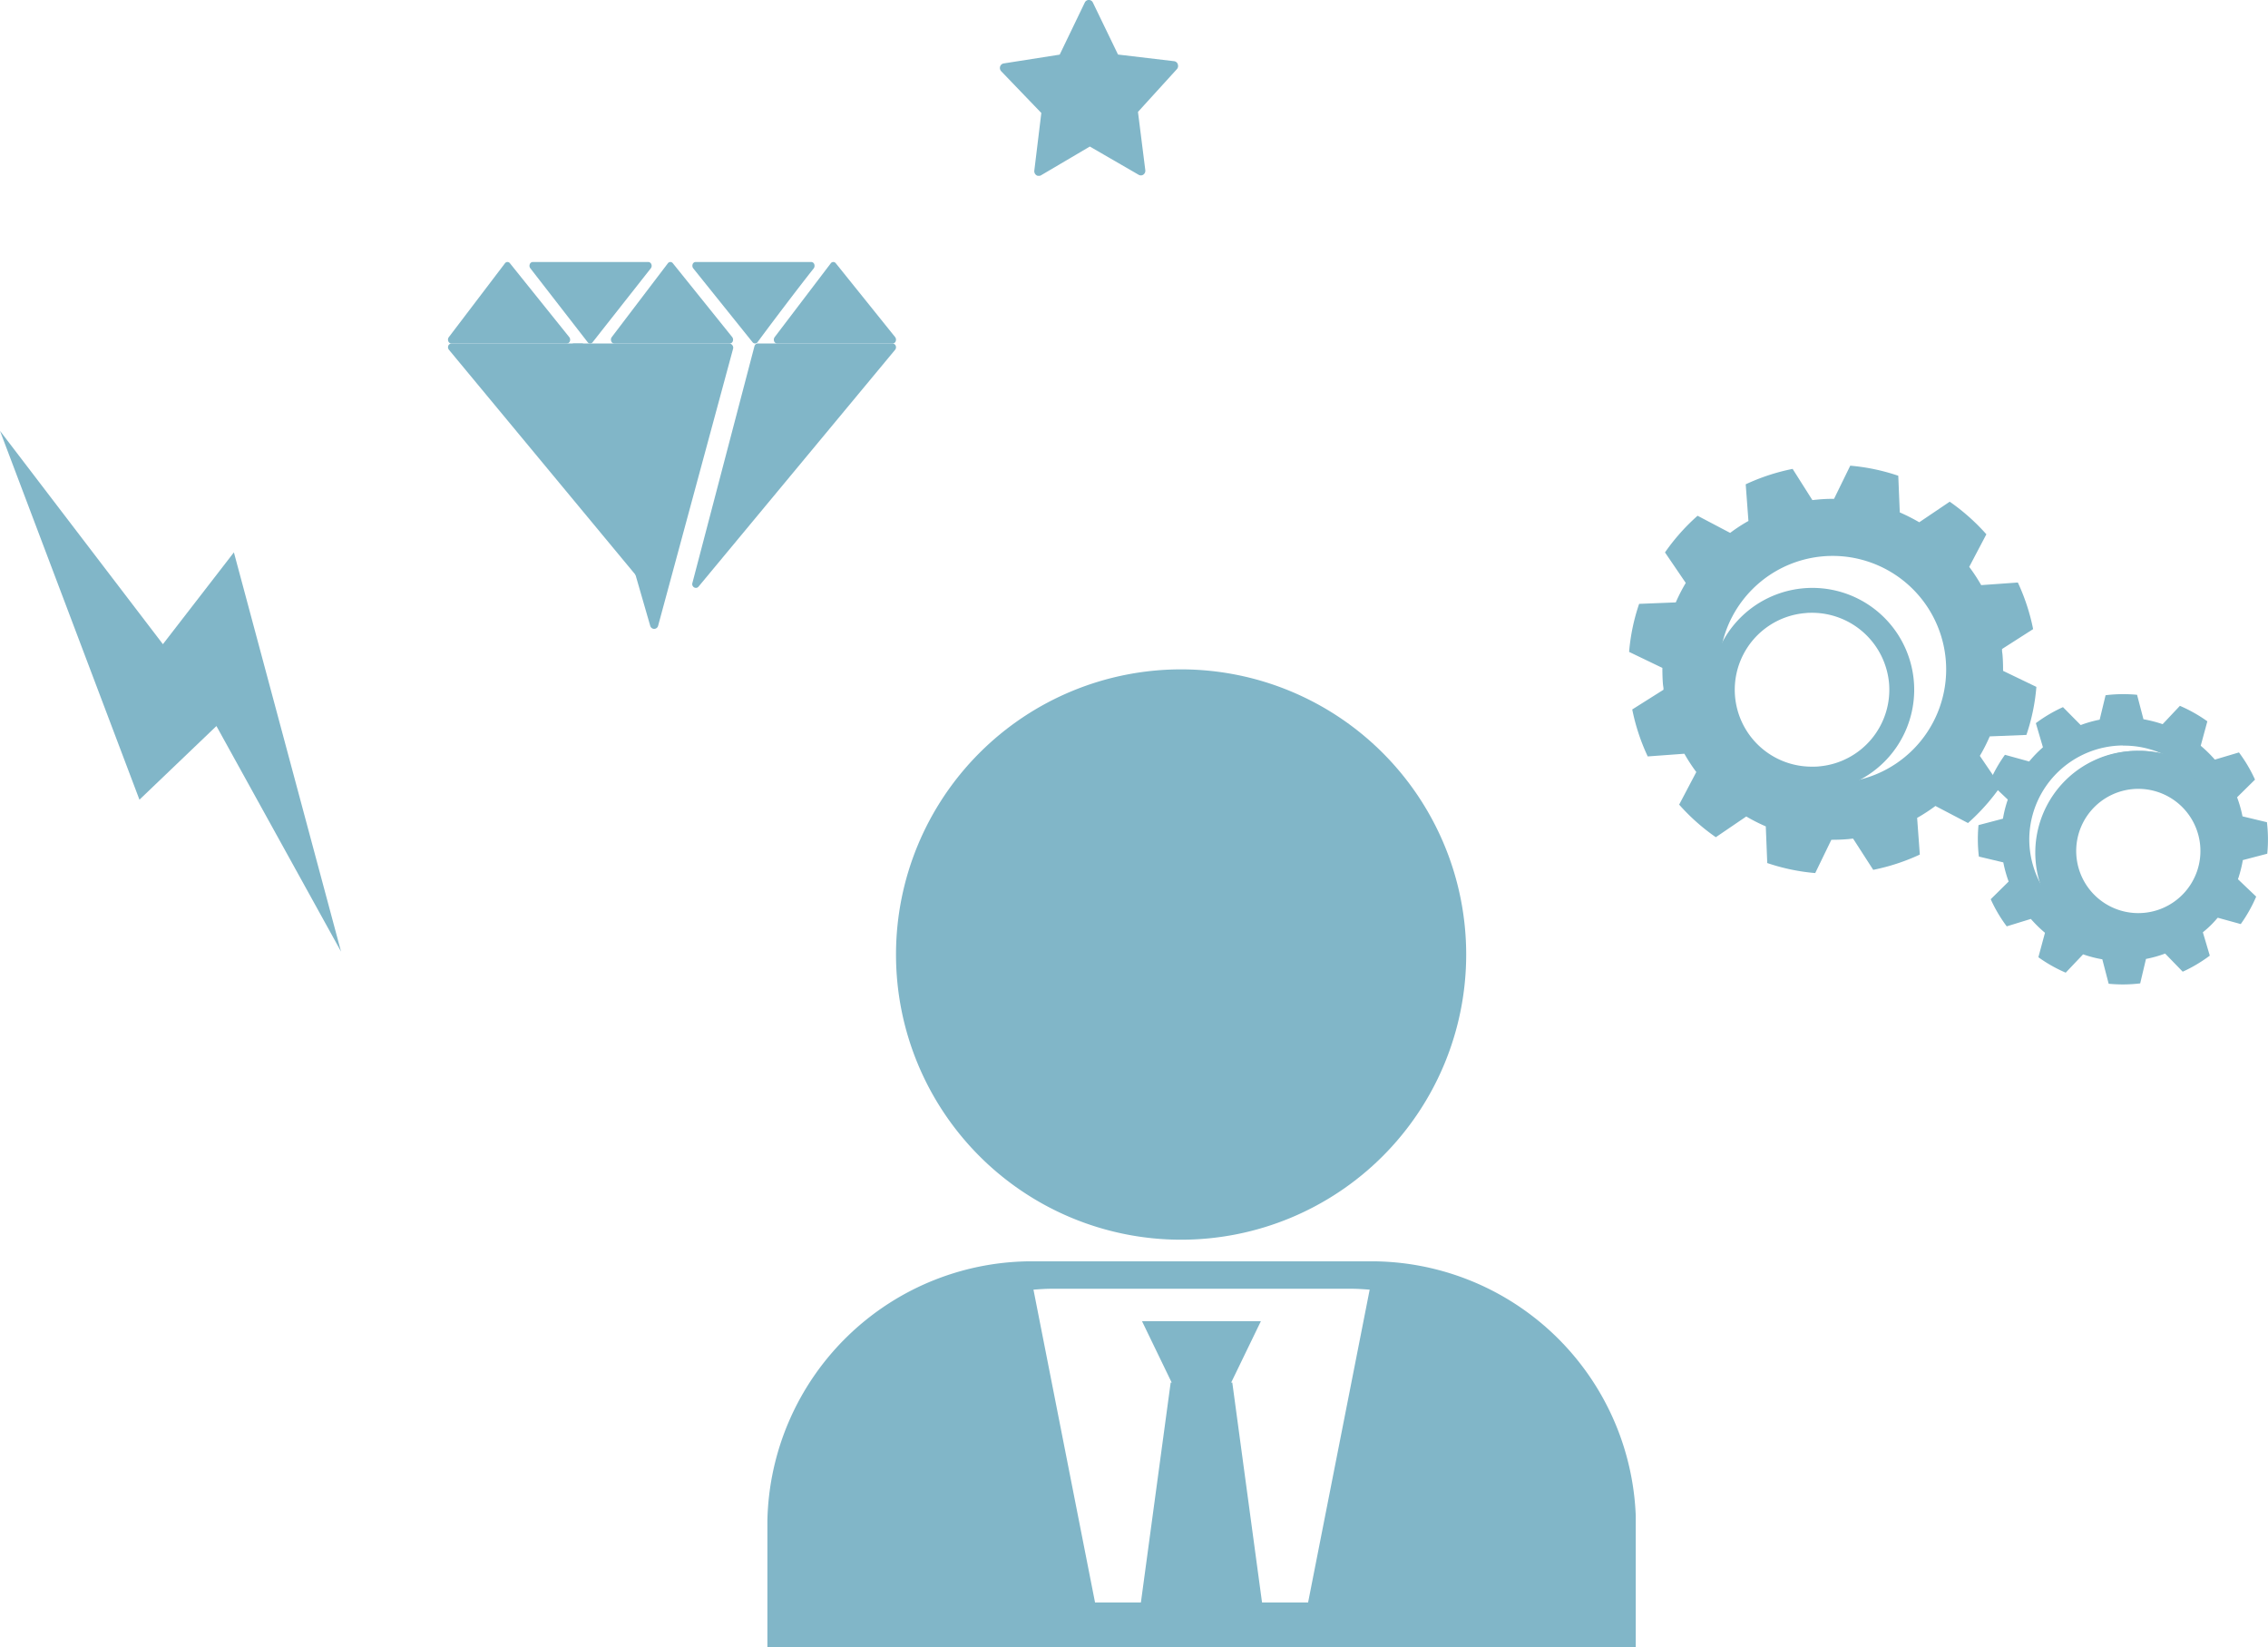 <svg xmlns="http://www.w3.org/2000/svg" xmlns:xlink="http://www.w3.org/1999/xlink" width="55.687" height="40.431" viewBox="0 0 55.687 40.431">
  <defs>
    <clipPath id="clip-path">
      <path id="Clip_4" data-name="Clip 4" d="M0,0H21.321V9.469H0Z" transform="translate(0.842 0.531)" fill="none"/>
    </clipPath>
    <clipPath id="clip-path-2">
      <path id="Clip_31" data-name="Clip 31" d="M0,0H7.126V7.126H0Z" transform="translate(0.561 0.608)" fill="none"/>
    </clipPath>
    <clipPath id="clip-path-3">
      <path id="Clip_38" data-name="Clip 38" d="M0,0H8.374V12.783H0Z" transform="translate(0 1.145)" fill="none"/>
    </clipPath>
    <clipPath id="clip-path-4">
      <path id="Clip_41" data-name="Clip 41" d="M0,0H4.375V4.315H0Z" transform="translate(0.551 0.569)" fill="none"/>
    </clipPath>
  </defs>
  <g id="Group_43_Copy" data-name="Group 43 Copy" transform="translate(0 -0.569)">
    <path id="Fill_1" data-name="Fill 1" d="M0,7A7,7,0,1,0,7,0,7,7,0,0,0,0,7" transform="translate(22 17)" fill="#81b6c8"/>
    <g id="Group_5" data-name="Group 5" transform="translate(18 31)">
      <path id="Clip_4-2" data-name="Clip 4" d="M0,0H21.321V9.469H0Z" transform="translate(0.842 0.531)" fill="none"/>
      <g id="Group_5-2" data-name="Group 5" clip-path="url(#clip-path)">
        <path id="Fill_3" data-name="Fill 3" d="M21.321,9.469H0V6.375A6.5,6.5,0,0,1,6.6,0h8.125a6.5,6.5,0,0,1,6.6,6.375V9.468ZM6.981.673c-.153,0-.3.011-.448.022L8.045,8.374h5.231L14.788.695c-.142-.01-.294-.022-.447-.022Z" transform="translate(0.842 0.531)" fill="#81b6c8"/>
      </g>
    </g>
    <path id="Fill_6" data-name="Fill 6" d="M0,7H3L2.257,1.507H2.229L2.959,0H.04L.769,1.507H.744Z" transform="translate(28 33)" fill="#81b6c8"/>
    <path id="Fill_8" data-name="Fill 8" d="M2.919,0H.081A.081.081,0,0,0,.008.055a.1.1,0,0,0,.014.1L1.429,1.969a.075.075,0,0,0,.122,0L2.979.156a.1.1,0,0,0,.014-.1A.084.084,0,0,0,2.919,0" transform="translate(13 7)" fill="#81b6c8"/>
    <path id="Fill_10" data-name="Fill 10" d="M3.282,0H.089A.089.089,0,0,0,.008.054a.1.1,0,0,0,.014.1l4.82,5.812a.089.089,0,0,0,.111.021A.1.1,0,0,0,5,5.88L3.368.068A.09.09,0,0,0,3.282,0" transform="translate(11 9)" fill="#81b6c8"/>
    <path id="Fill_12" data-name="Fill 12" d="M2.921,0H.078A.08.08,0,0,0,.006.057a.108.108,0,0,0,.016.1L1.479,1.971A.08.08,0,0,0,1.537,2,.076.076,0,0,0,1.6,1.969C1.87,1.6,2.617.612,2.979.158a.11.11,0,0,0,.015-.1A.081.081,0,0,0,2.921,0" transform="translate(17 7)" fill="#81b6c8"/>
    <path id="Fill_14" data-name="Fill 14" d="M4.911,0H1.61a.089.089,0,0,0-.086.069L0,5.882a.093.093,0,0,0,.044.106.084.084,0,0,0,.109-.021L4.979.154a.1.1,0,0,0,.013-.1A.088.088,0,0,0,4.911,0" transform="translate(17 9)" fill="#81b6c8"/>
    <path id="Fill_16" data-name="Fill 16" d="M1.46,0A.076.076,0,0,0,1.4.03L.02,1.845a.107.107,0,0,0-.012.1A.079.079,0,0,0,.079,2H2.921a.079.079,0,0,0,.072-.056.109.109,0,0,0-.014-.1L1.518.028A.077.077,0,0,0,1.46,0" transform="translate(15 7)" fill="#81b6c8"/>
    <path id="Fill_18" data-name="Fill 18" d="M1.461,0A.078.078,0,0,0,1.4.03L.02,1.845a.107.107,0,0,0-.013.1A.08.08,0,0,0,.078,2H2.922a.078.078,0,0,0,.071-.056.106.106,0,0,0-.014-.1L1.519.028A.077.077,0,0,0,1.461,0" transform="translate(19 7)" fill="#81b6c8"/>
    <path id="Fill_20" data-name="Fill 20" d="M1.46,0A.076.076,0,0,0,1.4.03L.02,1.845a.1.1,0,0,0-.012.1A.079.079,0,0,0,.079,2H2.921a.081.081,0,0,0,.072-.056.107.107,0,0,0-.016-.1L1.518.028A.075.075,0,0,0,1.46,0" transform="translate(11 7)" fill="#81b6c8"/>
    <path id="Fill_22" data-name="Fill 22" d="M.1,0A.1.1,0,0,0,.02.041.1.1,0,0,0,0,.13l1.965,6.8a.1.1,0,0,0,.194,0L4,.128A.1.1,0,0,0,3.98.04.1.1,0,0,0,3.9,0Z" transform="translate(14 9)" fill="#81b6c8"/>
    <path id="Fill_24" data-name="Fill 24" d="M4.57,10h0a4.975,4.975,0,0,1-1.178-.246l-.036-.9a4.284,4.284,0,0,1-.479-.243l-.748.509a5.054,5.054,0,0,1-.9-.8l.421-.8a4.245,4.245,0,0,1-.293-.449l-.9.066A5.059,5.059,0,0,1,.077,5.984L.844,5.5l0-.022c0-.038-.01-.076-.013-.114-.01-.119-.014-.25-.014-.4L0,4.571A4.916,4.916,0,0,1,.246,3.392l.9-.036a4.3,4.3,0,0,1,.245-.478l-.51-.749a5.06,5.06,0,0,1,.8-.9l.8.421a3.977,3.977,0,0,1,.449-.293l-.067-.9A5.067,5.067,0,0,1,4.015.079L4.5.845,4.551.839,4.637.831C4.754.82,4.874.814,5,.814h.032L5.43,0A5,5,0,0,1,6.609.247l.037.9a4.6,4.6,0,0,1,.478.242L7.872.884a5.094,5.094,0,0,1,.9.8l-.421.8a4.287,4.287,0,0,1,.294.448l.9-.064a5.021,5.021,0,0,1,.375,1.144L9.157,4.5l0,.036c0,.034.008.067.011.1.011.132.015.262.014.4L10,5.43a4.867,4.867,0,0,1-.245,1.179l-.9.036a4.273,4.273,0,0,1-.243.478l.509.749a5.092,5.092,0,0,1-.8.9l-.8-.419a4.274,4.274,0,0,1-.449.293l.066.9a5.061,5.061,0,0,1-1.144.375L5.5,9.155l-.018,0c-.04.005-.08.01-.119.013-.12.01-.239.015-.366.015H4.966L4.57,10ZM5,2.05A2.95,2.95,0,1,0,7.951,5,2.954,2.954,0,0,0,5,2.05Z" transform="translate(40 12)" fill="#81b6c8"/>
    <path id="Fill_26" data-name="Fill 26" d="M2.5,5A2.5,2.5,0,1,1,5,2.5,2.5,2.5,0,0,1,2.5,5ZM2.5.611c-.055,0-.111,0-.167.007A1.888,1.888,0,0,0,2.5,4.388c.056,0,.112,0,.168-.007A1.888,1.888,0,0,0,4.382,2.336,1.9,1.9,0,0,0,2.5.611Z" transform="translate(42 15)" fill="#81b6c8"/>
    <path id="Fill_28" data-name="Fill 28" d="M2.5,5H2.447A2.5,2.5,0,0,1,2.5,0h.055A2.5,2.5,0,0,1,5,2.552,2.514,2.514,0,0,1,2.5,5ZM2.5.933a1.525,1.525,0,1,0,1.315.748A1.524,1.524,0,0,0,2.5.933Z" transform="translate(50 19)" fill="#81b6c8"/>
    <g id="Group_32" data-name="Group 32" transform="translate(48 17)">
      <path id="Clip_31-2" data-name="Clip 31" d="M0,0H7.126V7.126H0Z" transform="translate(0.561 0.608)" fill="none"/>
      <g id="Group_32-2" data-name="Group 32" clip-path="url(#clip-path-2)">
        <path id="Fill_30" data-name="Fill 30" d="M3.565,7.126c-.116,0-.234-.006-.351-.017l-.156-.6a2.91,2.91,0,0,1-.472-.122l-.427.45a3.55,3.55,0,0,1-.671-.379l.162-.6a3.18,3.18,0,0,1-.347-.34L.711,5.7a3.509,3.509,0,0,1-.393-.666L.758,4.6a3.055,3.055,0,0,1-.131-.47l-.6-.143a3.642,3.642,0,0,1-.009-.772l.6-.158a2.946,2.946,0,0,1,.119-.469L.287,2.162a3.587,3.587,0,0,1,.38-.673l.595.164A2.977,2.977,0,0,1,1.6,1.305L1.426.712A3.562,3.562,0,0,1,2.092.319l.435.44A2.837,2.837,0,0,1,2.993.627l.145-.6A3.481,3.481,0,0,1,3.571,0c.112,0,.227.005.34.016l.157.6a3.262,3.262,0,0,1,.471.121L4.963.287a3.613,3.613,0,0,1,.674.38l-.163.6a3.194,3.194,0,0,1,.347.34l.592-.176a3.677,3.677,0,0,1,.214.321,3.731,3.731,0,0,1,.18.346l-.44.434A3.123,3.123,0,0,1,6.5,3l.6.144a3.592,3.592,0,0,1,.008.773l-.6.157a2.971,2.971,0,0,1-.12.469l.448.427a3.58,3.58,0,0,1-.379.674l-.595-.164a2.964,2.964,0,0,1-.341.347l.176.592a3.741,3.741,0,0,1-.322.215,3.3,3.3,0,0,1-.343.179L4.6,6.368A2.869,2.869,0,0,1,4.13,6.5l-.142.6A3.609,3.609,0,0,1,3.565,7.126Zm0-5.866h0a2.316,2.316,0,0,0-2.3,2.254,2.305,2.305,0,0,0,2.254,2.35h.048a2.3,2.3,0,0,0,.048-4.6H3.563Z" transform="translate(0.561 0.608)" fill="#81b6c8"/>
      </g>
    </g>
    <path id="Fill_33" data-name="Fill 33" d="M3,6A3,3,0,1,1,6,3,3,3,0,0,1,3,6ZM3,.215A2.786,2.786,0,1,0,5.785,3,2.788,2.788,0,0,0,3,.215Z" transform="translate(42 14)" fill="#81b6c8"/>
    <path id="Fill_35" data-name="Fill 35" d="M2.5,5H2.447A2.5,2.5,0,0,1,0,2.447,2.51,2.51,0,0,1,2.5,0h.055A2.5,2.5,0,0,1,2.5,5ZM2.5.1A2.407,2.407,0,0,0,.1,2.449,2.4,2.4,0,0,0,2.449,4.9H2.5A2.4,2.4,0,0,0,2.549.1Z" transform="translate(50 19)" fill="#81b6c8"/>
    <g id="Group_39" data-name="Group 39" transform="translate(0 10)">
      <path id="Clip_38-2" data-name="Clip 38" d="M0,0H8.374V12.783H0Z" transform="translate(0 1.145)" fill="none"/>
      <g id="Group_39-2" data-name="Group 39" clip-path="url(#clip-path-3)">
        <path id="Fill_37" data-name="Fill 37" d="M0,0,3.424,9.054l1.89-1.808,3.06,5.537-2.631-9.8L4,5.237Z" transform="translate(0 1.145)" fill="#81b6c8"/>
      </g>
    </g>
    <g id="Group_42" data-name="Group 42" transform="translate(24)">
      <path id="Clip_41-2" data-name="Clip 41" d="M0,0H4.375V4.315H0Z" transform="translate(0.551 0.569)" fill="none"/>
      <g id="Group_42-2" data-name="Group 42" clip-path="url(#clip-path-4)">
        <path id="Fill_40" data-name="Fill 40" d="M4.368,1.577a.111.111,0,0,0-.09-.074L2.9,1.34,2.283.064A.11.11,0,0,0,2.184,0a.109.109,0,0,0-.1.064L1.468,1.342.093,1.558a.111.111,0,0,0-.088.077.118.118,0,0,0,.028.116l.984,1.023L.845,4.188A.121.121,0,0,0,.893,4.3a.107.107,0,0,0,.115.005l1.2-.707,1.2.694a.107.107,0,0,0,.115-.005.118.118,0,0,0,.047-.11l-.18-1.429L4.344,1.7a.114.114,0,0,0,.024-.118" transform="translate(0.551 0.568)" fill="#81b6c8"/>
      </g>
    </g>
  </g>
</svg>
